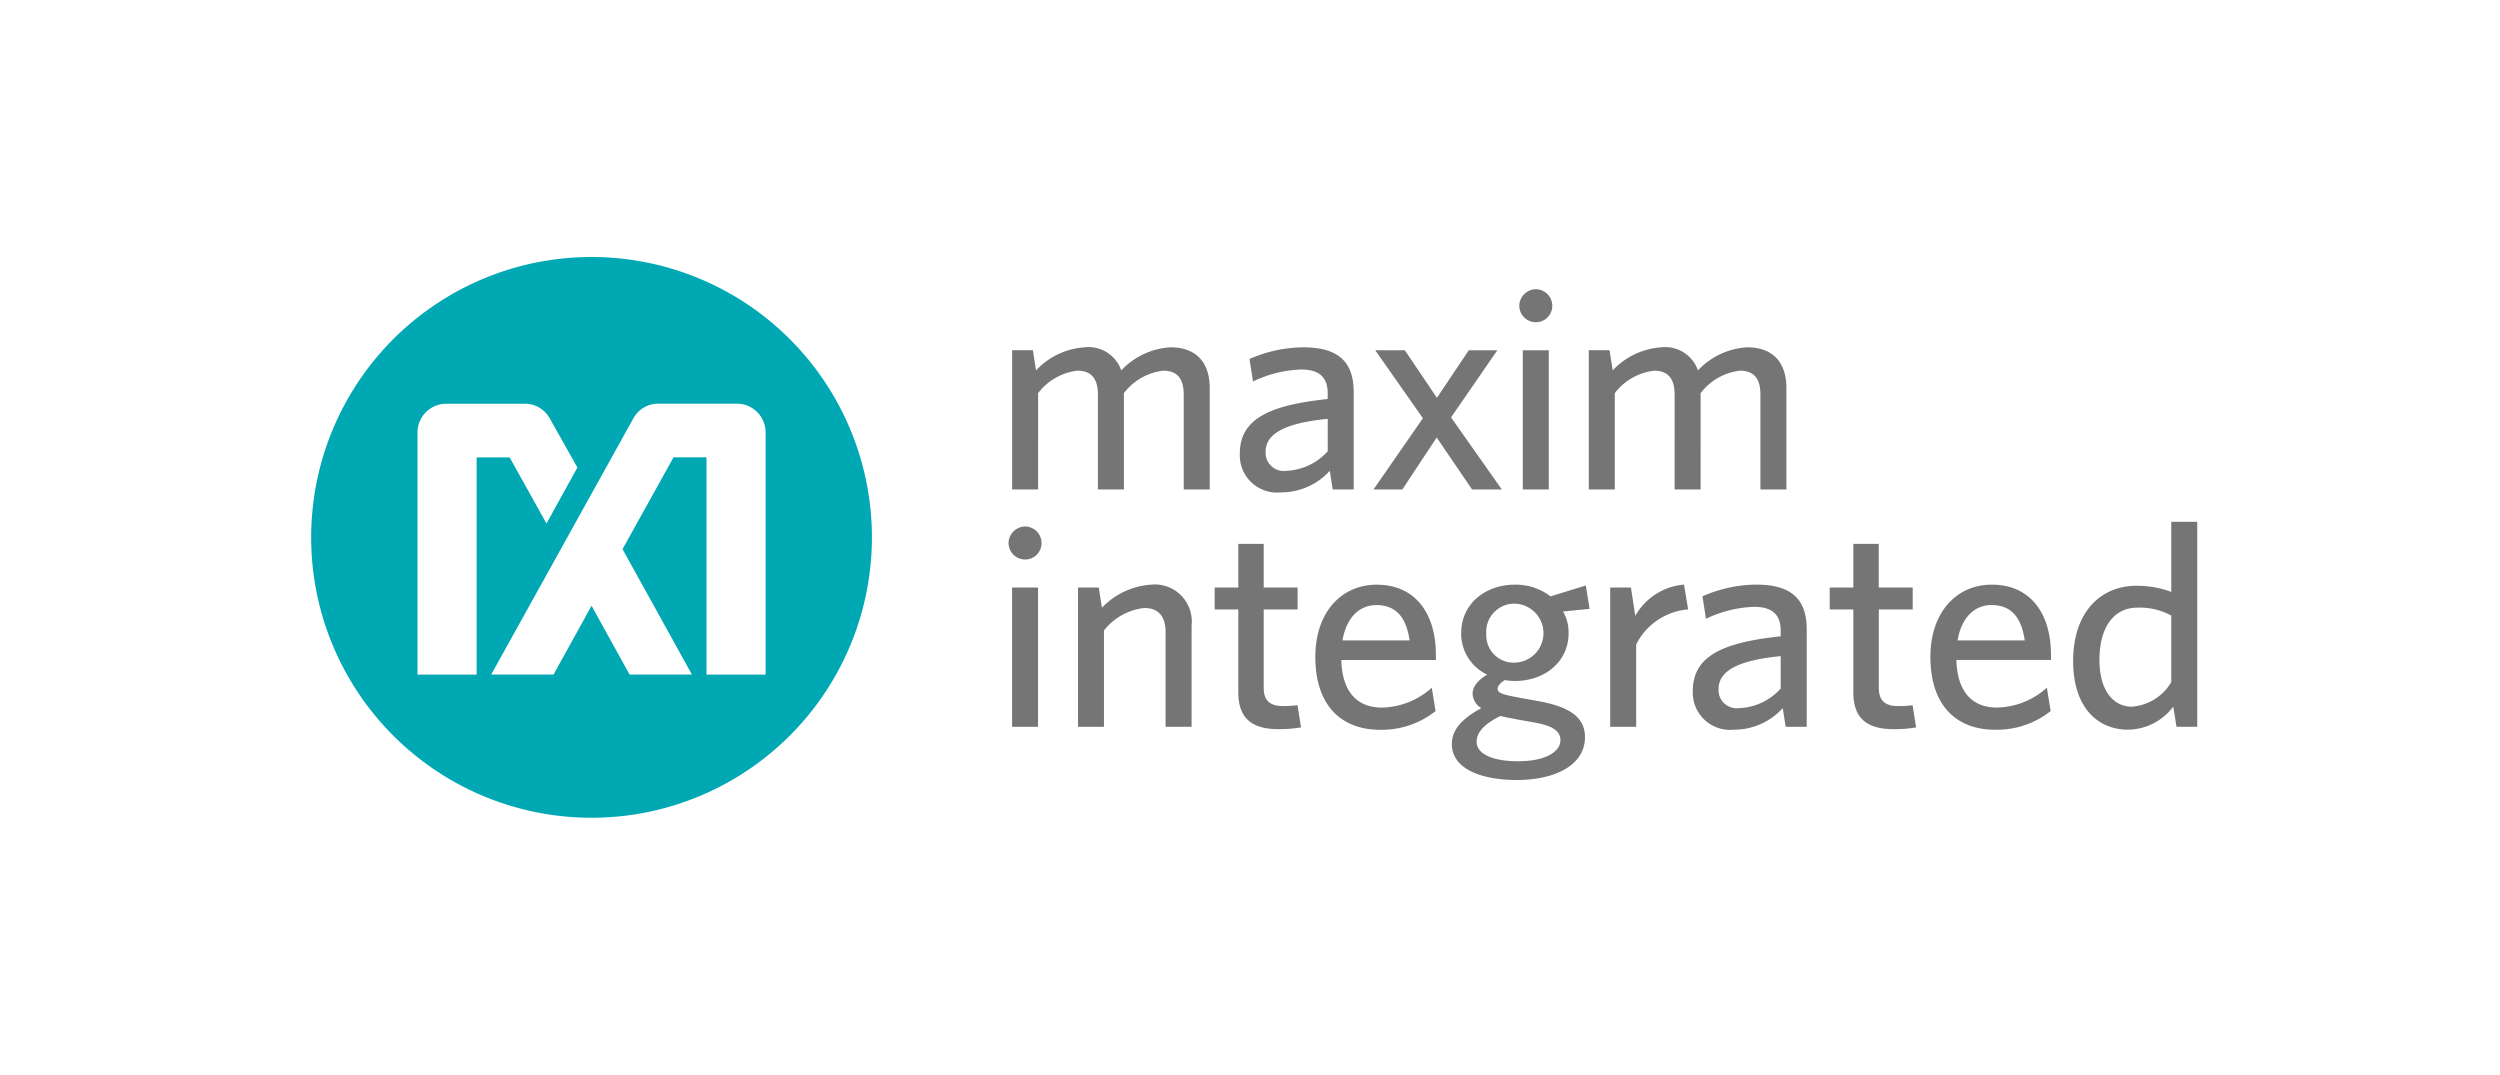 <svg xmlns="http://www.w3.org/2000/svg" width="214" height="92" viewBox="0 0 214 92"><defs><style>.a{fill:none;}.b{fill:#00a8b3;}.c{fill:#757575;}</style></defs><title>MaximIntegratedLogo</title><rect class="a" width="214" height="92"/><path class="b" d="M50.636,22a24,24,0,1,0,24,24A24,24,0,0,0,50.636,22ZM40.8,57.745H35.738V37.023A2.462,2.462,0,0,1,38.2,34.56h6.728a2.419,2.419,0,0,1,2.093,1.189l2.405,4.27-2.647,4.793-3.156-5.661H40.8Zm24.737,0H60.476V39.15H57.652l-4.363,7.858L59.23,57.743H53.893l-3.256-5.89-3.255,5.89H42.045l12.21-22a2.416,2.416,0,0,1,2.091-1.189h6.729a2.462,2.462,0,0,1,2.462,2.462Z"/><path class="c" d="M86.636,50.294h2.22v11.92h-2.22Zm1.121-2.4a1.42,1.42,0,0,1-1.425-1.4,1.441,1.441,0,0,1,1.425-1.426,1.418,1.418,0,0,1,1.4,1.426,1.4,1.4,0,0,1-1.4,1.4M99.776,62.215H102V53.544a3.171,3.171,0,0,0-3.45-3.5,6.4,6.4,0,0,0-4.222,1.976l-.275-1.726H92.278V62.215H94.5V53.969a5.1,5.1,0,0,1,3.449-1.925c1.3,0,1.824.826,1.824,2.048v8.122Zm9.692.2a10.875,10.875,0,0,0,1.9-.152l-.3-1.9a8.982,8.982,0,0,1-1.245.075c-1.251,0-1.649-.6-1.649-1.575V52.169h2.9V50.294h-2.9V46.556H106v3.738h-2.023v1.875H106v7.1c0,2.4,1.374,3.148,3.471,3.148m52.648,0a10.856,10.856,0,0,0,1.9-.152l-.3-1.9a9,9,0,0,1-1.247.075c-1.248,0-1.646-.6-1.646-1.575V52.169h2.9l0-1.875h-2.905V46.556h-2.176v3.738h-2.021v1.875h2.021v7.1c0,2.4,1.374,3.148,3.471,3.148m-44.3-10.622c-1.375,0-2.547.976-2.9,3.024h5.746c-.275-1.922-1.122-3.024-2.847-3.024m5.1,4.7h-8.1c.075,2.776,1.4,4.074,3.473,4.074a6.554,6.554,0,0,0,4.272-1.7l.325,2a7.411,7.411,0,0,1-4.771,1.6c-3.1,0-5.522-1.873-5.522-6.246,0-3.823,2.249-6.174,5.248-6.174,3.473,0,5.071,2.676,5.071,5.974Zm6.733-4.821a2.408,2.408,0,0,0-2.422,2.6,2.341,2.341,0,0,0,2.422,2.448,2.524,2.524,0,0,0,0-5.047M126.4,63.513c0,.949,1.226,1.65,3.547,1.65s3.625-.8,3.625-1.8c0-.723-.55-1.222-2.249-1.522l-1.423-.25c-.651-.124-1-.2-1.476-.3-1.4.7-2.024,1.4-2.024,2.223m9.347-13.395.322,2-2.272.226a3.584,3.584,0,0,1,.474,1.846c0,2.55-2.147,4.1-4.572,4.1a5.335,5.335,0,0,1-.9-.075c-.351.227-.6.5-.6.727,0,.424.424.525,2.524.9l.851.151c2.521.449,4.1,1.249,4.1,3.1,0,2.5-2.724,3.674-5.824,3.674s-5.572-.976-5.572-3.074c0-1.225.85-2.173,2.524-3.073a1.525,1.525,0,0,1-.749-1.25c0-.575.449-1.15,1.25-1.623a3.871,3.871,0,0,1-2.225-3.55c0-2.574,2.149-4.149,4.571-4.149a4.881,4.881,0,0,1,3.075,1Zm4.311,5.048a5.456,5.456,0,0,1,4.446-3l-.35-2.126a5.286,5.286,0,0,0-4.173,2.676l-.374-2.427h-1.774V62.213h2.225V55.166m12.369,1c-4.4.424-5.32,1.625-5.32,2.85a1.559,1.559,0,0,0,1.772,1.6,5.051,5.051,0,0,0,3.548-1.675Zm.426,6.048-.248-1.6a5.623,5.623,0,0,1-4.2,1.848,3.186,3.186,0,0,1-3.5-3.323c0-2.973,2.549-4.147,7.521-4.67v-.5c0-1.5-.9-2.024-2.273-2.024a10.256,10.256,0,0,0-4.122,1.024l-.3-1.925a11.551,11.551,0,0,1,4.624-1c2.9,0,4.3,1.175,4.3,3.826v8.345h-1.8Zm17.616-10.422c-1.374,0-2.547.976-2.9,3.024h5.747c-.274-1.922-1.124-3.024-2.849-3.024m5.1,4.7h-8.1c.075,2.776,1.4,4.074,3.473,4.074a6.557,6.557,0,0,0,4.273-1.7l.323,2a7.413,7.413,0,0,1-4.772,1.6c-3.1,0-5.521-1.873-5.521-6.246,0-3.823,2.248-6.174,5.249-6.174,3.472,0,5.071,2.676,5.071,5.974Zm10.293-3.8a5.6,5.6,0,0,0-2.924-.676c-1.872,0-3.222,1.524-3.222,4.474,0,2.622,1.175,4,2.772,4a4.268,4.268,0,0,0,3.374-2.1Zm.448,9.52-.275-1.724a4.929,4.929,0,0,1-3.873,1.973c-2.572,0-4.7-1.872-4.7-5.873,0-4.346,2.5-6.446,5.4-6.446a8.39,8.39,0,0,1,3,.525v-6h2.224V62.214ZM103.554,41.9V33.23c0-2.15-1.1-3.5-3.374-3.5a6.291,6.291,0,0,0-4.2,1.974,2.968,2.968,0,0,0-3.147-1.974,6.269,6.269,0,0,0-4.148,1.974l-.274-1.726H86.638V41.9h2.223V33.656a4.952,4.952,0,0,1,3.371-1.925c1.3,0,1.75.824,1.75,2.049V41.9h2.224V33.655A4.95,4.95,0,0,1,99.58,31.73c1.3,0,1.747.823,1.747,2.048V41.9Zm10.1-6.047c-4.4.426-5.32,1.625-5.32,2.85a1.559,1.559,0,0,0,1.771,1.6,5.053,5.053,0,0,0,3.549-1.676Zm.425,6.048-.249-1.6a5.625,5.625,0,0,1-4.2,1.848,3.186,3.186,0,0,1-3.5-3.323c0-2.974,2.548-4.147,7.521-4.671v-.5c0-1.5-.9-2.025-2.275-2.025a10.256,10.256,0,0,0-4.12,1.025l-.3-1.923a11.536,11.536,0,0,1,4.621-1c2.9,0,4.3,1.174,4.3,3.822V41.9h-1.8Zm16.272-11.92h2.224V41.9h-2.224Zm1.125-2.4a1.418,1.418,0,0,1-1.425-1.4,1.439,1.439,0,0,1,1.425-1.424,1.418,1.418,0,0,1,1.4,1.424,1.4,1.4,0,0,1-1.4,1.4M152.917,41.9V33.23c0-2.15-1.1-3.5-3.372-3.5a6.282,6.282,0,0,0-4.2,1.974,2.972,2.972,0,0,0-3.149-1.974,6.267,6.267,0,0,0-4.147,1.974l-.275-1.726H136V41.9h2.226V33.656a4.954,4.954,0,0,1,3.373-1.925c1.3,0,1.748.824,1.748,2.049V41.9h2.225V33.655a4.946,4.946,0,0,1,3.373-1.925c1.3,0,1.747.823,1.747,2.048V41.9ZM124.209,35.73l3.965-5.75h-2.443L123,34.053l-2.746-4.073h-2.535L121.8,35.8l-4.229,6.1h2.469l2.94-4.449,3.031,4.449h2.546Z"/></svg>